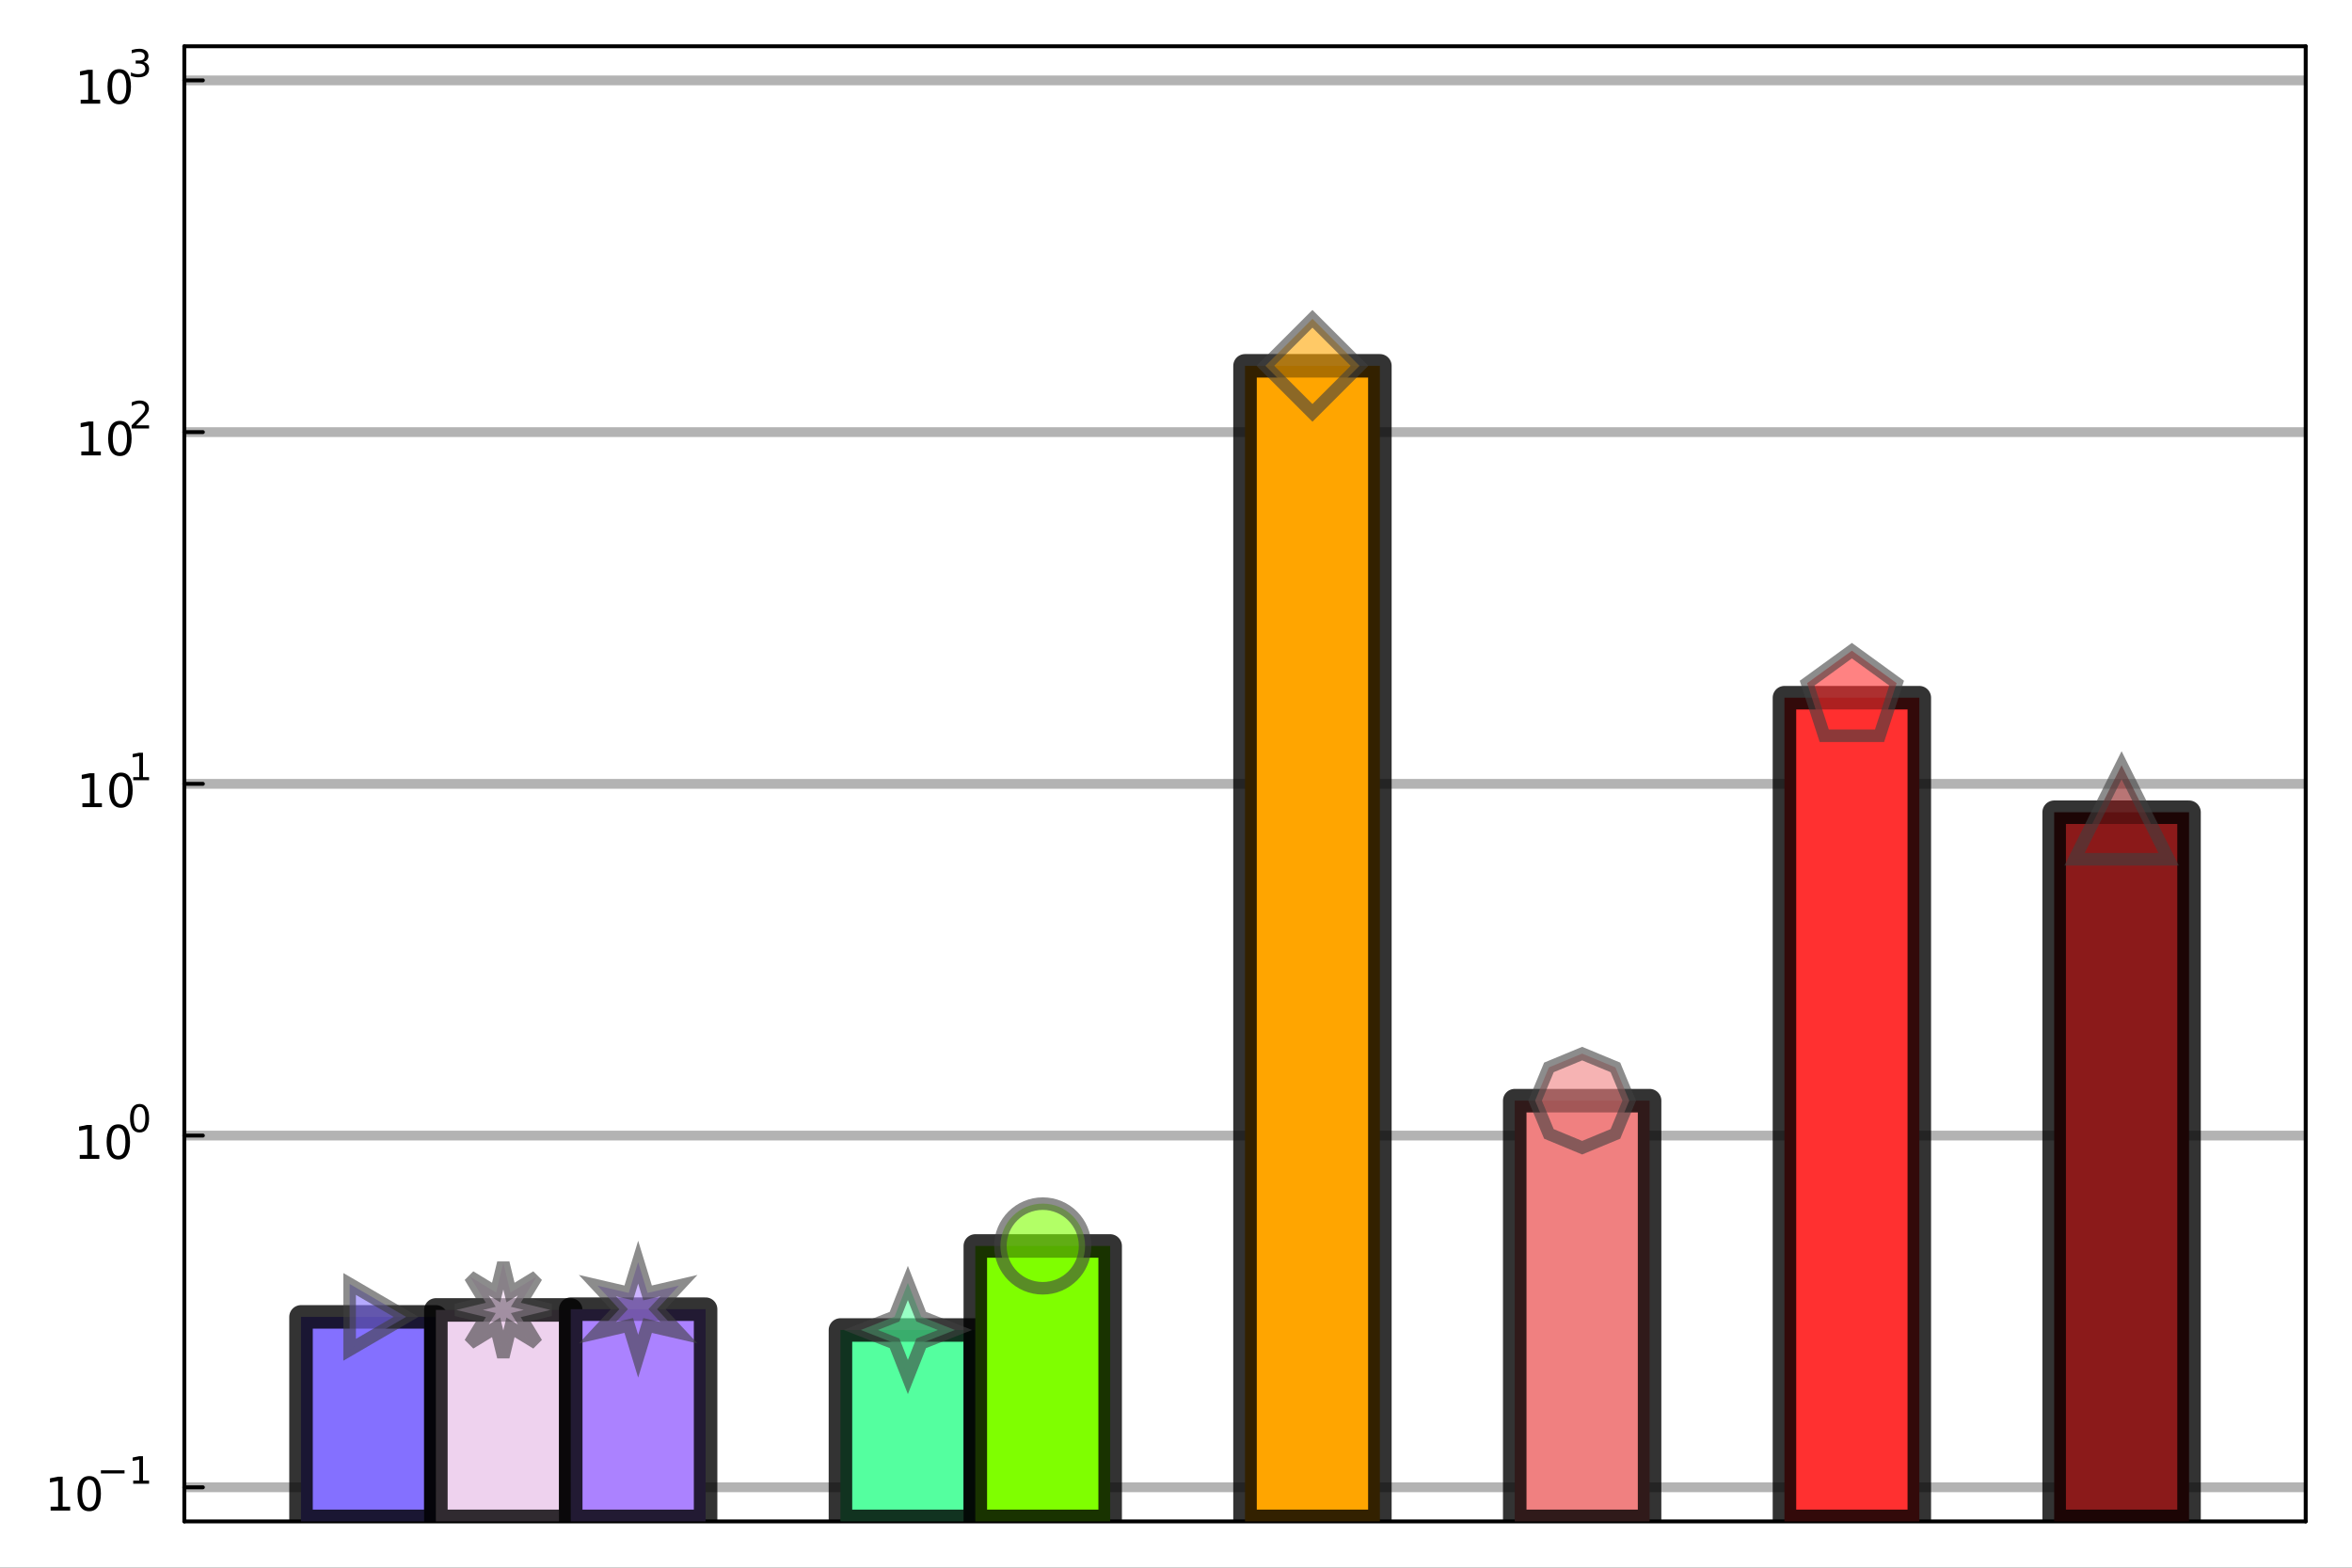 <?xml version="1.0" encoding="utf-8"?>
<svg xmlns="http://www.w3.org/2000/svg" xmlns:xlink="http://www.w3.org/1999/xlink" width="600" height="400" viewBox="0 0 2400 1600">
<rect x="0" y="0" width="2400" height="1600" fill="#333333" stroke="none"/>
<defs>
  <clipPath id="clip230">
    <rect x="0" y="0" width="2400" height="1600"/>
  </clipPath>
</defs>
<path clip-path="url(#clip230)" d="
M0 1600 L2400 1600 L2400 0 L0 0  Z
  " fill="#ffffff" fill-rule="evenodd" fill-opacity="1"/>
<defs>
  <clipPath id="clip231">
    <rect x="480" y="0" width="1681" height="1600"/>
  </clipPath>
</defs>
<path clip-path="url(#clip230)" d="
M188.104 1552.76 L2352.76 1552.76 L2352.76 47.244 L188.104 47.244  Z
  " fill="#ffffff" fill-rule="evenodd" fill-opacity="1"/>
<defs>
  <clipPath id="clip232">
    <rect x="188" y="47" width="2166" height="1507"/>
  </clipPath>
</defs>
<polyline clip-path="url(#clip230)" style="stroke:#000000; stroke-linecap:round; stroke-linejoin:round; stroke-width:4; stroke-opacity:1; fill:none" points="
  188.104,1552.76 2352.76,1552.76 
  "/>
<polyline clip-path="url(#clip230)" style="stroke:#000000; stroke-linecap:round; stroke-linejoin:round; stroke-width:4; stroke-opacity:1; fill:none" points="
  188.104,47.244 2352.76,47.244 
  "/>
<polyline clip-path="url(#clip232)" style="stroke:#000000; stroke-linecap:round; stroke-linejoin:round; stroke-width:10; stroke-opacity:0.3; fill:none" points="
  188.104,1517.97 2352.76,1517.97 
  "/>
<polyline clip-path="url(#clip232)" style="stroke:#000000; stroke-linecap:round; stroke-linejoin:round; stroke-width:10; stroke-opacity:0.3; fill:none" points="
  188.104,1158.98 2352.76,1158.98 
  "/>
<polyline clip-path="url(#clip232)" style="stroke:#000000; stroke-linecap:round; stroke-linejoin:round; stroke-width:10; stroke-opacity:0.3; fill:none" points="
  188.104,800 2352.76,800 
  "/>
<polyline clip-path="url(#clip232)" style="stroke:#000000; stroke-linecap:round; stroke-linejoin:round; stroke-width:10; stroke-opacity:0.3; fill:none" points="
  188.104,441.017 2352.76,441.017 
  "/>
<polyline clip-path="url(#clip232)" style="stroke:#000000; stroke-linecap:round; stroke-linejoin:round; stroke-width:10; stroke-opacity:0.3; fill:none" points="
  188.104,82.033 2352.76,82.033 
  "/>
<polyline clip-path="url(#clip230)" style="stroke:#000000; stroke-linecap:round; stroke-linejoin:round; stroke-width:4; stroke-opacity:1; fill:none" points="
  188.104,1552.76 188.104,47.244 
  "/>
<polyline clip-path="url(#clip230)" style="stroke:#000000; stroke-linecap:round; stroke-linejoin:round; stroke-width:4; stroke-opacity:1; fill:none" points="
  2352.76,1552.76 2352.76,47.244 
  "/>
<polyline clip-path="url(#clip230)" style="stroke:#000000; stroke-linecap:round; stroke-linejoin:round; stroke-width:4; stroke-opacity:1; fill:none" points="
  188.104,1517.97 207.002,1517.97 
  "/>
<polyline clip-path="url(#clip230)" style="stroke:#000000; stroke-linecap:round; stroke-linejoin:round; stroke-width:4; stroke-opacity:1; fill:none" points="
  188.104,1158.98 207.002,1158.98 
  "/>
<polyline clip-path="url(#clip230)" style="stroke:#000000; stroke-linecap:round; stroke-linejoin:round; stroke-width:4; stroke-opacity:1; fill:none" points="
  188.104,800 207.002,800 
  "/>
<polyline clip-path="url(#clip230)" style="stroke:#000000; stroke-linecap:round; stroke-linejoin:round; stroke-width:4; stroke-opacity:1; fill:none" points="
  188.104,441.017 207.002,441.017 
  "/>
<polyline clip-path="url(#clip230)" style="stroke:#000000; stroke-linecap:round; stroke-linejoin:round; stroke-width:4; stroke-opacity:1; fill:none" points="
  188.104,82.033 207.002,82.033 
  "/>
<path clip-path="url(#clip230)" d="M51.663 1537.76 L59.302 1537.76 L59.302 1511.39 L50.992 1513.06 L50.992 1508.8 L59.256 1507.13 L63.932 1507.13 L63.932 1537.76 L71.571 1537.76 L71.571 1541.69 L51.663 1541.69 L51.663 1537.76 Z" fill="#000000" fill-rule="evenodd" fill-opacity="1" /><path clip-path="url(#clip230)" d="M91.015 1510.21 Q87.404 1510.21 85.575 1513.78 Q83.77 1517.32 83.77 1524.45 Q83.77 1531.56 85.575 1535.12 Q87.404 1538.66 91.015 1538.66 Q94.649 1538.66 96.455 1535.12 Q98.284 1531.56 98.284 1524.45 Q98.284 1517.32 96.455 1513.78 Q94.649 1510.21 91.015 1510.21 M91.015 1506.51 Q96.825 1506.51 99.881 1511.12 Q102.959 1515.7 102.959 1524.45 Q102.959 1533.18 99.881 1537.78 Q96.825 1542.37 91.015 1542.37 Q85.205 1542.37 82.126 1537.78 Q79.071 1533.18 79.071 1524.45 Q79.071 1515.7 82.126 1511.12 Q85.205 1506.51 91.015 1506.51 Z" fill="#000000" fill-rule="evenodd" fill-opacity="1" /><path clip-path="url(#clip230)" d="M102.959 1500.61 L127.071 1500.61 L127.071 1503.81 L102.959 1503.81 L102.959 1500.61 Z" fill="#000000" fill-rule="evenodd" fill-opacity="1" /><path clip-path="url(#clip230)" d="M135.929 1511.09 L142.136 1511.09 L142.136 1489.66 L135.384 1491.02 L135.384 1487.56 L142.098 1486.2 L145.898 1486.2 L145.898 1511.09 L152.104 1511.09 L152.104 1514.28 L135.929 1514.28 L135.929 1511.09 Z" fill="#000000" fill-rule="evenodd" fill-opacity="1" /><path clip-path="url(#clip230)" d="M81.398 1178.78 L89.037 1178.78 L89.037 1152.41 L80.727 1154.08 L80.727 1149.82 L88.991 1148.15 L93.667 1148.15 L93.667 1178.78 L101.306 1178.78 L101.306 1182.71 L81.398 1182.71 L81.398 1178.78 Z" fill="#000000" fill-rule="evenodd" fill-opacity="1" /><path clip-path="url(#clip230)" d="M120.75 1151.23 Q117.139 1151.23 115.31 1154.79 Q113.505 1158.34 113.505 1165.47 Q113.505 1172.57 115.31 1176.14 Q117.139 1179.68 120.75 1179.68 Q124.384 1179.68 126.19 1176.14 Q128.019 1172.57 128.019 1165.47 Q128.019 1158.34 126.19 1154.79 Q124.384 1151.23 120.75 1151.23 M120.75 1147.53 Q126.56 1147.53 129.616 1152.13 Q132.695 1156.72 132.695 1165.47 Q132.695 1174.19 129.616 1178.8 Q126.56 1183.38 120.75 1183.38 Q114.94 1183.38 111.861 1178.8 Q108.806 1174.19 108.806 1165.47 Q108.806 1156.72 111.861 1152.13 Q114.94 1147.53 120.75 1147.53 Z" fill="#000000" fill-rule="evenodd" fill-opacity="1" /><path clip-path="url(#clip230)" d="M142.399 1129.72 Q139.465 1129.72 137.98 1132.62 Q136.513 1135.5 136.513 1141.29 Q136.513 1147.06 137.98 1149.96 Q139.465 1152.84 142.399 1152.84 Q145.352 1152.84 146.819 1149.96 Q148.305 1147.06 148.305 1141.29 Q148.305 1135.5 146.819 1132.62 Q145.352 1129.72 142.399 1129.72 M142.399 1126.71 Q147.12 1126.71 149.603 1130.46 Q152.104 1134.18 152.104 1141.29 Q152.104 1148.38 149.603 1152.12 Q147.12 1155.85 142.399 1155.85 Q137.679 1155.85 135.177 1152.12 Q132.695 1148.38 132.695 1141.29 Q132.695 1134.18 135.177 1130.46 Q137.679 1126.71 142.399 1126.71 Z" fill="#000000" fill-rule="evenodd" fill-opacity="1" /><path clip-path="url(#clip230)" d="M84.088 819.792 L91.727 819.792 L91.727 793.427 L83.417 795.093 L83.417 790.834 L91.681 789.168 L96.356 789.168 L96.356 819.792 L103.995 819.792 L103.995 823.728 L84.088 823.728 L84.088 819.792 Z" fill="#000000" fill-rule="evenodd" fill-opacity="1" /><path clip-path="url(#clip230)" d="M123.44 792.246 Q119.829 792.246 118 795.811 Q116.194 799.353 116.194 806.482 Q116.194 813.589 118 817.154 Q119.829 820.695 123.44 820.695 Q127.074 820.695 128.879 817.154 Q130.708 813.589 130.708 806.482 Q130.708 799.353 128.879 795.811 Q127.074 792.246 123.44 792.246 M123.44 788.543 Q129.25 788.543 132.305 793.149 Q135.384 797.732 135.384 806.482 Q135.384 815.209 132.305 819.816 Q129.25 824.399 123.44 824.399 Q117.63 824.399 114.551 819.816 Q111.495 815.209 111.495 806.482 Q111.495 797.732 114.551 793.149 Q117.63 788.543 123.44 788.543 Z" fill="#000000" fill-rule="evenodd" fill-opacity="1" /><path clip-path="url(#clip230)" d="M135.929 793.12 L142.136 793.12 L142.136 771.698 L135.384 773.052 L135.384 769.591 L142.098 768.237 L145.898 768.237 L145.898 793.12 L152.104 793.12 L152.104 796.317 L135.929 796.317 L135.929 793.12 Z" fill="#000000" fill-rule="evenodd" fill-opacity="1" /><path clip-path="url(#clip230)" d="M82.978 460.809 L90.617 460.809 L90.617 434.443 L82.307 436.11 L82.307 431.851 L90.571 430.184 L95.247 430.184 L95.247 460.809 L102.886 460.809 L102.886 464.744 L82.978 464.744 L82.978 460.809 Z" fill="#000000" fill-rule="evenodd" fill-opacity="1" /><path clip-path="url(#clip230)" d="M122.33 433.263 Q118.719 433.263 116.89 436.828 Q115.085 440.369 115.085 447.499 Q115.085 454.605 116.89 458.17 Q118.719 461.712 122.33 461.712 Q125.964 461.712 127.77 458.17 Q129.598 454.605 129.598 447.499 Q129.598 440.369 127.77 436.828 Q125.964 433.263 122.33 433.263 M122.33 429.559 Q128.14 429.559 131.196 434.166 Q134.274 438.749 134.274 447.499 Q134.274 456.226 131.196 460.832 Q128.14 465.415 122.33 465.415 Q116.52 465.415 113.441 460.832 Q110.386 456.226 110.386 447.499 Q110.386 438.749 113.441 434.166 Q116.52 429.559 122.33 429.559 Z" fill="#000000" fill-rule="evenodd" fill-opacity="1" /><path clip-path="url(#clip230)" d="M138.845 434.136 L152.104 434.136 L152.104 437.334 L134.274 437.334 L134.274 434.136 Q136.437 431.898 140.161 428.137 Q143.904 424.356 144.863 423.266 Q146.688 421.216 147.402 419.805 Q148.136 418.376 148.136 417.003 Q148.136 414.764 146.556 413.354 Q144.995 411.943 142.475 411.943 Q140.688 411.943 138.694 412.564 Q136.719 413.185 134.462 414.445 L134.462 410.608 Q136.757 409.686 138.751 409.216 Q140.744 408.746 142.399 408.746 Q146.763 408.746 149.358 410.928 Q151.954 413.109 151.954 416.758 Q151.954 418.488 151.295 420.049 Q150.656 421.592 148.944 423.698 Q148.474 424.244 145.954 426.858 Q143.434 429.453 138.845 434.136 Z" fill="#000000" fill-rule="evenodd" fill-opacity="1" /><path clip-path="url(#clip230)" d="M82.32 101.826 L89.959 101.826 L89.959 75.46 L81.649 77.127 L81.649 72.867 L89.913 71.201 L94.588 71.201 L94.588 101.826 L102.227 101.826 L102.227 105.761 L82.32 105.761 L82.32 101.826 Z" fill="#000000" fill-rule="evenodd" fill-opacity="1" /><path clip-path="url(#clip230)" d="M121.672 74.279 Q118.061 74.279 116.232 77.844 Q114.426 81.386 114.426 88.516 Q114.426 95.622 116.232 99.187 Q118.061 102.728 121.672 102.728 Q125.306 102.728 127.112 99.187 Q128.94 95.622 128.94 88.516 Q128.94 81.386 127.112 77.844 Q125.306 74.279 121.672 74.279 M121.672 70.576 Q127.482 70.576 130.537 75.182 Q133.616 79.766 133.616 88.516 Q133.616 97.242 130.537 101.849 Q127.482 106.432 121.672 106.432 Q115.862 106.432 112.783 101.849 Q109.727 97.242 109.727 88.516 Q109.727 79.766 112.783 75.182 Q115.862 70.576 121.672 70.576 Z" fill="#000000" fill-rule="evenodd" fill-opacity="1" /><path clip-path="url(#clip230)" d="M146.311 63.21 Q149.038 63.793 150.562 65.636 Q152.104 67.48 152.104 70.188 Q152.104 74.344 149.245 76.62 Q146.387 78.896 141.12 78.896 Q139.352 78.896 137.472 78.538 Q135.61 78.2 133.616 77.504 L133.616 73.837 Q135.196 74.758 137.077 75.228 Q138.958 75.698 141.008 75.698 Q144.581 75.698 146.443 74.288 Q148.324 72.877 148.324 70.188 Q148.324 67.705 146.575 66.313 Q144.844 64.903 141.741 64.903 L138.469 64.903 L138.469 61.781 L141.892 61.781 Q144.694 61.781 146.18 60.671 Q147.666 59.543 147.666 57.436 Q147.666 55.273 146.123 54.126 Q144.6 52.96 141.741 52.96 Q140.18 52.96 138.393 53.298 Q136.607 53.637 134.462 54.352 L134.462 50.966 Q136.625 50.364 138.506 50.063 Q140.406 49.763 142.08 49.763 Q146.405 49.763 148.926 51.737 Q151.446 53.693 151.446 57.041 Q151.446 59.373 150.111 60.991 Q148.775 62.59 146.311 63.21 Z" fill="#000000" fill-rule="evenodd" fill-opacity="1" /><path clip-path="url(#clip232)" d="
M307.164 1344.02 L307.164 1552.76 L444.773 1552.76 L444.773 1344.02 L307.164 1344.02 L307.164 1344.02  Z
  " fill="#8470ff" fill-rule="evenodd" fill-opacity="1"/>
<polyline clip-path="url(#clip232)" style="stroke:#000000; stroke-linecap:round; stroke-linejoin:round; stroke-width:24; stroke-opacity:0.8; fill:none" points="
  307.164,1344.02 307.164,1552.76 444.773,1552.76 444.773,1344.02 307.164,1344.02 
  "/>
<path clip-path="url(#clip232)" d="
M444.773 1336.94 L444.773 1552.76 L582.383 1552.76 L582.383 1336.94 L444.773 1336.94 L444.773 1336.94  Z
  " fill="#eed2ee" fill-rule="evenodd" fill-opacity="1"/>
<polyline clip-path="url(#clip232)" style="stroke:#000000; stroke-linecap:round; stroke-linejoin:round; stroke-width:24; stroke-opacity:0.8; fill:none" points="
  444.773,1336.94 444.773,1552.76 582.383,1552.76 582.383,1336.94 444.773,1336.94 
  "/>
<path clip-path="url(#clip232)" d="
M582.383 1336.17 L582.383 1552.76 L719.992 1552.76 L719.992 1336.17 L582.383 1336.17 L582.383 1336.17  Z
  " fill="#ab82ff" fill-rule="evenodd" fill-opacity="1"/>
<polyline clip-path="url(#clip232)" style="stroke:#000000; stroke-linecap:round; stroke-linejoin:round; stroke-width:24; stroke-opacity:0.8; fill:none" points="
  582.383,1336.17 582.383,1552.76 719.992,1552.76 719.992,1336.17 582.383,1336.17 
  "/>
<path clip-path="url(#clip232)" d="
M857.602 1357.4 L857.602 1552.76 L995.211 1552.76 L995.211 1357.4 L857.602 1357.4 L857.602 1357.4  Z
  " fill="#54ff9f" fill-rule="evenodd" fill-opacity="1"/>
<polyline clip-path="url(#clip232)" style="stroke:#000000; stroke-linecap:round; stroke-linejoin:round; stroke-width:24; stroke-opacity:0.8; fill:none" points="
  857.602,1357.4 857.602,1552.76 995.211,1552.76 995.211,1357.4 857.602,1357.4 
  "/>
<path clip-path="url(#clip232)" d="
M995.211 1271.64 L995.211 1552.76 L1132.82 1552.76 L1132.82 1271.64 L995.211 1271.64 L995.211 1271.64  Z
  " fill="#7fff00" fill-rule="evenodd" fill-opacity="1"/>
<polyline clip-path="url(#clip232)" style="stroke:#000000; stroke-linecap:round; stroke-linejoin:round; stroke-width:24; stroke-opacity:0.8; fill:none" points="
  995.211,1271.64 995.211,1552.76 1132.82,1552.76 1132.82,1271.64 995.211,1271.64 
  "/>
<path clip-path="url(#clip232)" d="
M1270.43 373.371 L1270.43 1552.76 L1408.04 1552.76 L1408.04 373.371 L1270.43 373.371 L1270.43 373.371  Z
  " fill="#ffa500" fill-rule="evenodd" fill-opacity="1"/>
<polyline clip-path="url(#clip232)" style="stroke:#000000; stroke-linecap:round; stroke-linejoin:round; stroke-width:24; stroke-opacity:0.8; fill:none" points="
  1270.43,373.371 1270.43,1552.76 1408.04,1552.76 1408.04,373.371 1270.43,373.371 
  "/>
<path clip-path="url(#clip232)" d="
M1545.65 1123.34 L1545.65 1552.76 L1683.26 1552.76 L1683.26 1123.34 L1545.65 1123.34 L1545.65 1123.34  Z
  " fill="#f08080" fill-rule="evenodd" fill-opacity="1"/>
<polyline clip-path="url(#clip232)" style="stroke:#000000; stroke-linecap:round; stroke-linejoin:round; stroke-width:24; stroke-opacity:0.8; fill:none" points="
  1545.65,1123.34 1545.65,1552.76 1683.26,1552.76 1683.26,1123.34 1545.65,1123.34 
  "/>
<path clip-path="url(#clip232)" d="
M1820.87 712.072 L1820.87 1552.76 L1958.48 1552.76 L1958.48 712.072 L1820.87 712.072 L1820.87 712.072  Z
  " fill="#ff3030" fill-rule="evenodd" fill-opacity="1"/>
<polyline clip-path="url(#clip232)" style="stroke:#000000; stroke-linecap:round; stroke-linejoin:round; stroke-width:24; stroke-opacity:0.8; fill:none" points="
  1820.87,712.072 1820.87,1552.76 1958.48,1552.76 1958.48,712.072 1820.87,712.072 
  "/>
<path clip-path="url(#clip232)" d="
M2096.09 828.978 L2096.09 1552.76 L2233.7 1552.76 L2233.7 828.978 L2096.09 828.978 L2096.09 828.978  Z
  " fill="#8b1a1a" fill-rule="evenodd" fill-opacity="1"/>
<polyline clip-path="url(#clip232)" style="stroke:#000000; stroke-linecap:round; stroke-linejoin:round; stroke-width:24; stroke-opacity:0.8; fill:none" points="
  2096.09,828.978 2096.09,1552.76 2233.7,1552.76 2233.7,828.978 2096.09,828.978 
  "/>
<circle clip-path="url(#clip232)" style="fill:#8470ff; stroke:none; fill-opacity:0" cx="375.969" cy="1344.02" r="2"/>
<circle clip-path="url(#clip232)" style="fill:#eed2ee; stroke:none; fill-opacity:0" cx="513.578" cy="1336.94" r="2"/>
<circle clip-path="url(#clip232)" style="fill:#ab82ff; stroke:none; fill-opacity:0" cx="651.187" cy="1336.17" r="2"/>
<circle clip-path="url(#clip232)" style="fill:#54ff9f; stroke:none; fill-opacity:0" cx="926.406" cy="1357.4" r="2"/>
<circle clip-path="url(#clip232)" style="fill:#7fff00; stroke:none; fill-opacity:0" cx="1064.02" cy="1271.64" r="2"/>
<circle clip-path="url(#clip232)" style="fill:#ffa500; stroke:none; fill-opacity:0" cx="1339.23" cy="373.371" r="2"/>
<circle clip-path="url(#clip232)" style="fill:#f08080; stroke:none; fill-opacity:0" cx="1614.45" cy="1123.34" r="2"/>
<circle clip-path="url(#clip232)" style="fill:#ff3030; stroke:none; fill-opacity:0" cx="1889.67" cy="712.072" r="2"/>
<circle clip-path="url(#clip232)" style="fill:#8b1a1a; stroke:none; fill-opacity:0" cx="2164.89" cy="828.978" r="2"/>
<path clip-path="url(#clip232)" d="M414.369 1344.02 L356.769 1310.42 L356.769 1377.62 L414.369 1344.02 Z" fill="#8470ff" fill-rule="evenodd" fill-opacity="0.6" stroke="#404040" stroke-opacity="0.6" stroke-width="12.8"/>
<path clip-path="url(#clip232)" d="M513.578 1384.94 L506.234 1354.7 L479.642 1370.88 L495.818 1344.29 L465.578 1336.94 L495.818 1329.6 L479.642 1303.01 L506.234 1319.18 L513.578 1288.94 L520.922 1319.18 L547.514 1303.01 L531.338 1329.6 L561.578 1336.94 L531.338 1344.29 L547.514 1370.88 L520.922 1354.7 L513.578 1384.94 Z" fill="#eed2ee" fill-rule="evenodd" fill-opacity="0.6" stroke="#404040" stroke-opacity="0.6" stroke-width="12.8"/>
<path clip-path="url(#clip232)" d="M651.187 1384.17 L641.587 1352.78 L609.619 1360.17 L631.987 1336.17 L609.619 1312.17 L641.587 1319.57 L651.187 1288.17 L660.787 1319.57 L692.755 1312.17 L670.387 1336.17 L692.755 1360.17 L660.787 1352.78 L651.187 1384.17 Z" fill="#ab82ff" fill-rule="evenodd" fill-opacity="0.6" stroke="#404040" stroke-opacity="0.6" stroke-width="12.8"/>
<path clip-path="url(#clip232)" d="M926.406 1405.4 L912.822 1370.98 L878.406 1357.4 L912.822 1343.81 L926.406 1309.4 L939.99 1343.81 L974.406 1357.4 L939.99 1370.98 L926.406 1405.4 Z" fill="#54ff9f" fill-rule="evenodd" fill-opacity="0.6" stroke="#404040" stroke-opacity="0.6" stroke-width="12.8"/>
<circle clip-path="url(#clip232)" cx="1064.02" cy="1271.64" r="43.2" fill="#7fff00" fill-rule="evenodd" fill-opacity="0.6" stroke="#404040" stroke-opacity="0.6" stroke-width="12.8"/>
<path clip-path="url(#clip232)" d="M1339.23 325.371 L1291.23 373.371 L1339.23 421.371 L1387.23 373.371 L1339.23 325.371 Z" fill="#ffa500" fill-rule="evenodd" fill-opacity="0.6" stroke="#404040" stroke-opacity="0.6" stroke-width="12.8"/>
<path clip-path="url(#clip232)" d="M1614.45 1171.34 L1580.52 1157.28 L1566.45 1123.34 L1580.52 1089.4 L1614.45 1075.34 L1648.39 1089.4 L1662.45 1123.34 L1648.39 1157.28 Z" fill="#f08080" fill-rule="evenodd" fill-opacity="0.6" stroke="#404040" stroke-opacity="0.6" stroke-width="12.8"/>
<path clip-path="url(#clip232)" d="M1889.67 664.072 L1844.02 697.24 L1861.45 750.904 L1917.9 750.904 L1935.32 697.24 Z" fill="#ff3030" fill-rule="evenodd" fill-opacity="0.6" stroke="#404040" stroke-opacity="0.6" stroke-width="12.8"/>
<path clip-path="url(#clip232)" d="M2164.89 780.978 L2116.89 876.978 L2212.89 876.978 L2164.89 780.978 Z" fill="#8b1a1a" fill-rule="evenodd" fill-opacity="0.6" stroke="#404040" stroke-opacity="0.6" stroke-width="12.8"/>
</svg>

